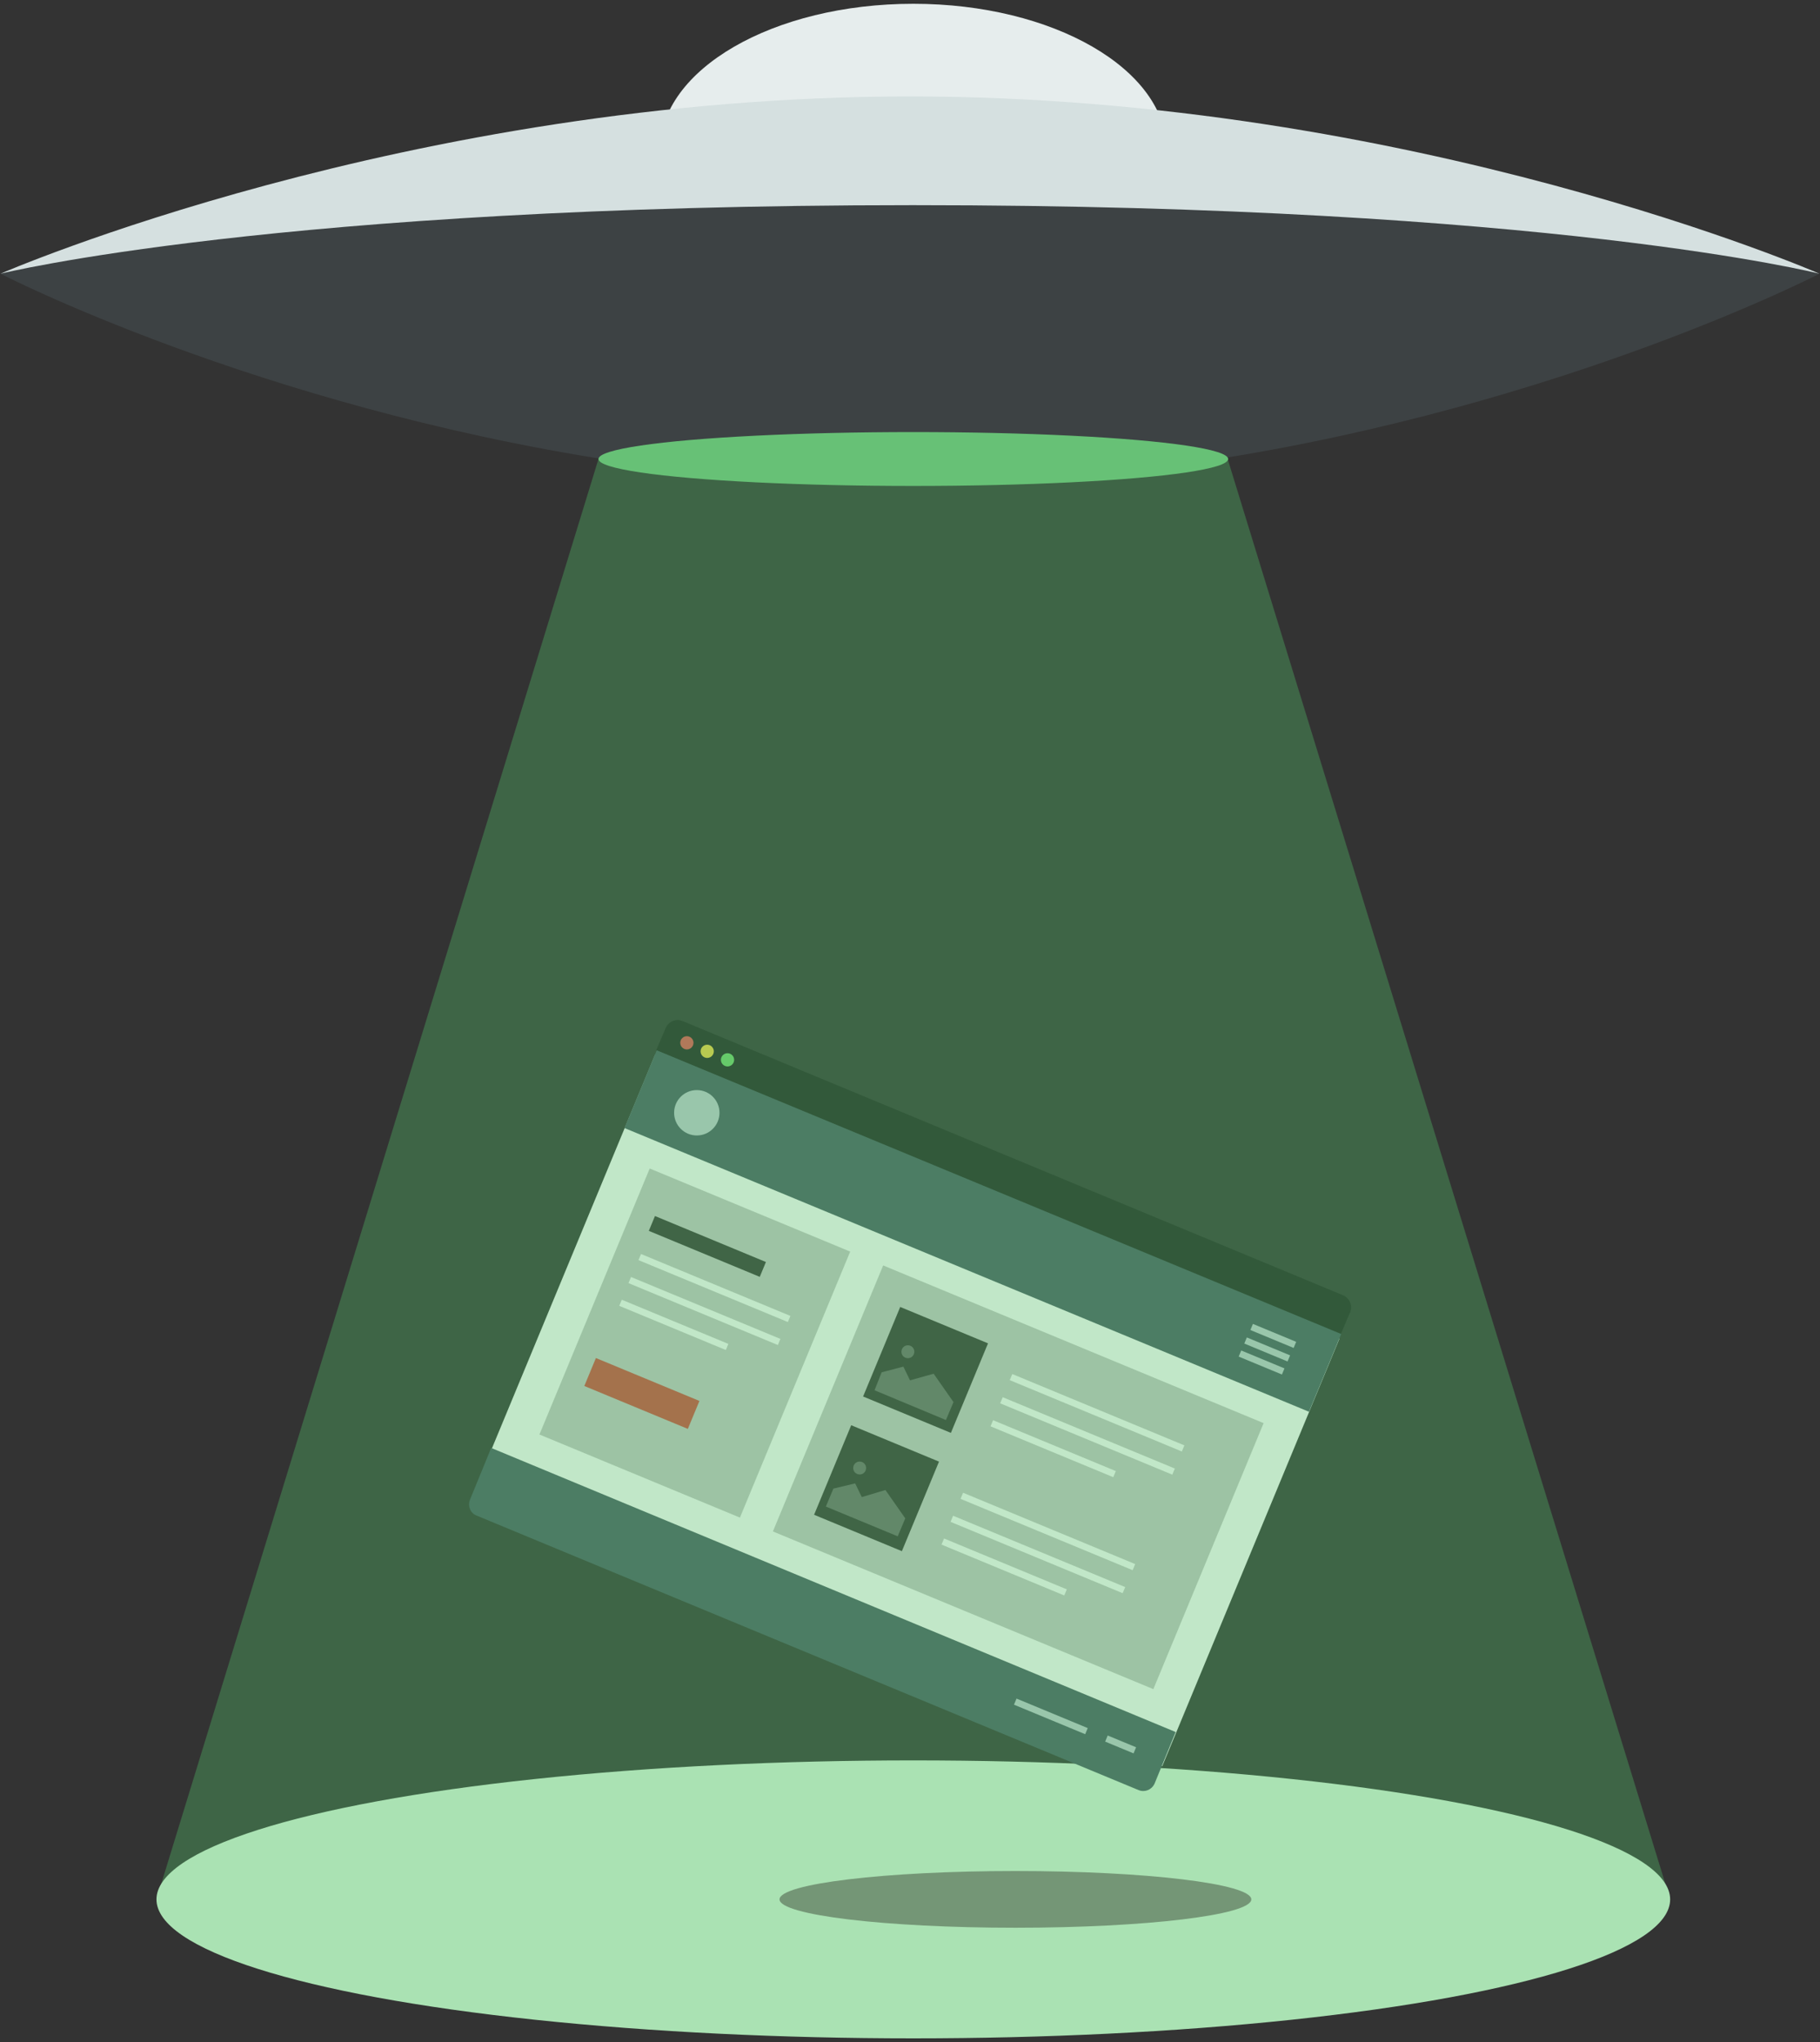 <?xml version="1.0" standalone="no"?>
<!DOCTYPE svg PUBLIC "-//W3C//DTD SVG 20010904//EN"
        "http://www.w3.org/TR/2001/REC-SVG-20010904/DTD/svg10.dtd">
<svg version="1.0" id="fof-illustration"
			xmlns="http://www.w3.org/2000/svg" xmlns:xlink="http://www.w3.org/1999/xlink" x="0px"
				 y="0px" viewBox="0 0 385 432" style="enable-background:new 0 0 385 432;" xml:space="preserve">
			<rect x="0" y="0" width="385" height="432" fill="#333333" stroke="none"/>
			<style type="text/css">
				.fof-st0{fill:#E6EDED;}
				.fof-st1{fill:#3D4244;}
				.fof-st2{fill:#D5E0E0;}
				.fof-st3{opacity:0.3;fill:#59D871;}
				.fof-st4{fill:#AAE2B3;}
				.fof-st5{fill:#749676;}
				.fof-st6{fill:#67C176;}
				.fof-st7{fill:#C1E7C8;}
				.fof-st8{fill:#32593A;}
				.fof-st9{fill:#B1795A;}
				.fof-st10{fill:#B8CA51;}
				.fof-st11{fill:#66CA6A;}
				.fof-st12{fill:#4C7D64;}
				.fof-st13{fill:#99C6AB;}
				.fof-st14{fill:#9DC3A4;}
				.fof-st15{fill:#406546;}
				.fof-st16{fill:#A4724C;}
				.fof-st17{fill:#628869;}
			</style>
			<g id="fof-ufo">
				<ellipse class="fof-st0" cx="193.2" cy="31.8" rx="53.6" ry="31"/>
				<path class="fof-st1" d="M255.7,97.4c75.2-11.6,129.2-39.5,129.2-39.5s-65.6-16.5-192.2-16.5S0.1,57.9,0.1,57.9s54,27.9,129.2,39.5
					H255.7z"/>
				<path class="fof-st2" d="M192.5,20.4C86.2,20.4,0.1,57.9,0.1,57.9s58.5-14.5,193-14.5s191.8,14.5,191.8,14.5S298.8,20.4,192.5,20.4z"/>
				<polygon class="fof-st3" points="259.7,97.1 193.2,97.1 193.2,97.1 126.6,97.1 33.1,401.8 193.2,401.8 193.2,401.8 353.3,401.8 	"/>
				<ellipse class="fof-st4" cx="193.2" cy="401.8" rx="160.1" ry="29.4"/>
				<ellipse id="fof-shadow" class="fof-st5" cx="214.8" cy="401.8" rx="49.9" ry="6"/>
				<ellipse class="fof-st6" cx="193.2" cy="97.1" rx="66.6" ry="5.7"/>
			</g>
			<g id="fof-browser">
				<g>

						<rect x="113.7" y="249.4" transform="matrix(0.924 0.383 -0.383 0.924 129.022 -50.832)" class="fof-st7" width="156.7" height="97.9"/>
				</g>
				<g>
					<path class="fof-st8" d="M283.6,282.3l-144.8-60.1l2-4.7c0.6-1.4,2.2-2.1,3.6-1.5l139.7,58c1.4,0.6,2.1,2.2,1.5,3.6L283.6,282.3z"/>
				</g>
				<g>
					<circle class="fof-st9" cx="145.3" cy="220.6" r="1.4"/>
				</g>
				<g>
					<circle class="fof-st10" cx="149.6" cy="222.4" r="1.4"/>
				</g>
				<g>
					<circle class="fof-st11" cx="153.9" cy="224.2" r="1.4"/>
				</g>
				<g id="header_1_">
					<g>

							<rect x="129.4" y="251.5" transform="matrix(0.924 0.383 -0.383 0.924 115.686 -59.761)" class="fof-st12" width="156.7" height="17.8"/>
					</g>
					<g>
						<circle class="fof-st13" cx="147.4" cy="235.4" r="4.8"/>
					</g>
					<g>
						<g>

								<rect x="268.6" y="277.8" transform="matrix(0.383 -0.924 0.924 0.383 -95.056 423.145)" class="fof-st13" width="1.4" height="9.9"/>
						</g>
						<g>

								<rect x="263.2" y="284.8" transform="matrix(-0.924 -0.383 0.383 -0.924 406.484 651.97)" class="fof-st13" width="9.9" height="1.4"/>
						</g>
						<g>

								<rect x="262.1" y="287.5" transform="matrix(-0.924 -0.383 0.383 -0.924 403.247 656.804)" class="fof-st13" width="9.9" height="1.4"/>
						</g>
					</g>
				</g>
				<g id="footer_1_">
					<g>
						<path class="fof-st12" d="M240.9,378.7l-140.1-58.1c-1.3-0.5-1.9-2-1.4-3.3l4.5-11l144.8,60.1l-4.5,11
							C243.6,378.6,242.2,379.2,240.9,378.7z"/>
					</g>
					<g>

							<rect x="236.3" y="366" transform="matrix(0.383 -0.924 0.924 0.383 -194.903 446.589)" class="fof-st13" width="1.4" height="6.5"/>

							<rect x="214.4" y="362.6" transform="matrix(-0.924 -0.383 0.383 -0.924 288.79 784.015)" class="fof-st13" width="16.3" height="1.4"/>
					</g>
				</g>
				<g>

						<rect x="123.9" y="253.6" transform="matrix(0.924 0.383 -0.383 0.924 120.081 -34.593)" class="fof-st14" width="45.9" height="60.9"/>
				</g>
				<g>

						<rect x="136.8" y="261.9" transform="matrix(0.924 0.383 -0.383 0.924 112.457 -37.149)" class="fof-st15" width="25.4" height="3.4"/>
				</g>
				<g>
					<g>

							<rect x="133.9" y="271.7" transform="matrix(0.924 0.383 -0.383 0.924 115.937 -37.059)" class="fof-st7" width="34.2" height="1.4"/>
					</g>
					<g>

							<rect x="131.8" y="276.6" transform="matrix(0.924 0.383 -0.383 0.924 117.641 -35.918)" class="fof-st7" width="34.2" height="1.4"/>
					</g>
					<g>

							<rect x="130.2" y="279.5" transform="matrix(0.924 0.383 -0.383 0.924 118.274 -33.177)" class="fof-st7" width="24.4" height="1.4"/>
					</g>
				</g>
				<g>

						<rect x="123.8" y="291.5" transform="matrix(0.924 0.383 -0.383 0.924 123.31 -29.48)" class="fof-st16" width="23.7" height="6.4"/>
				</g>
				<g>

						<rect x="171.7" y="282" transform="matrix(0.924 0.383 -0.383 0.924 136.178 -58.635)" class="fof-st14" width="87.1" height="60.9"/>
				</g>
				<g>
					<g>

							<rect x="212.2" y="298.1" transform="matrix(0.924 0.383 -0.383 0.924 132.236 -66.049)" class="fof-st7" width="39.4" height="1.4"/>
					</g>
					<g>

							<rect x="210.2" y="303" transform="matrix(0.924 0.383 -0.383 0.924 133.94 -64.908)" class="fof-st7" width="39.4" height="1.4"/>
					</g>
					<g>

							<rect x="208.6" y="305.7" transform="matrix(0.924 0.383 -0.383 0.924 134.41 -61.925)" class="fof-st7" width="28.1" height="1.4"/>
					</g>
				</g>
				<g>

						<rect x="185.6" y="279.5" transform="matrix(0.924 0.383 -0.383 0.924 125.984 -52.866)" class="fof-st15" width="20.1" height="20.5"/>
				</g>
				<g>
					<g>

							<rect x="201.8" y="323.2" transform="matrix(0.924 0.383 -0.383 0.924 141.052 -60.146)" class="fof-st7" width="39.4" height="1.4"/>
					</g>
					<g>

							<rect x="199.7" y="328.1" transform="matrix(0.924 0.383 -0.383 0.924 142.756 -59.005)" class="fof-st7" width="39.4" height="1.4"/>
					</g>
					<g>

							<rect x="198.2" y="330.7" transform="matrix(0.924 0.383 -0.383 0.924 143.227 -56.022)" class="fof-st7" width="28.1" height="1.4"/>
					</g>
				</g>
				<g>

						<rect x="175.2" y="304.5" transform="matrix(0.924 0.383 -0.383 0.924 134.801 -46.962)" class="fof-st15" width="20.1" height="20.5"/>
				</g>
				<g>
					<path class="fof-st17" d="M191.5,287.2c0.7,0.3,1.5,0,1.8-0.7s0-1.5-0.7-1.8s-1.5,0-1.8,0.7S190.8,286.9,191.5,287.2z"/>
					<polygon class="fof-st17" points="197.5,290.6 192.5,292 191.1,289.1 186.5,290.3 185,294.1 200.1,300.4 201.7,296.6 		"/>
				</g>
				<g>
					<path class="fof-st17" d="M181.3,311.8c0.7,0.3,1.5,0,1.8-0.7s0-1.5-0.7-1.8c-0.7-0.3-1.5,0-1.8,0.7S180.6,311.5,181.3,311.8z"/>
					<polygon class="fof-st17" points="187.3,315.2 182.3,316.7 180.9,313.8 176.3,314.9 174.7,318.7 189.9,325 191.5,321.2 		"/>
				</g>
			</g>
			</svg>
